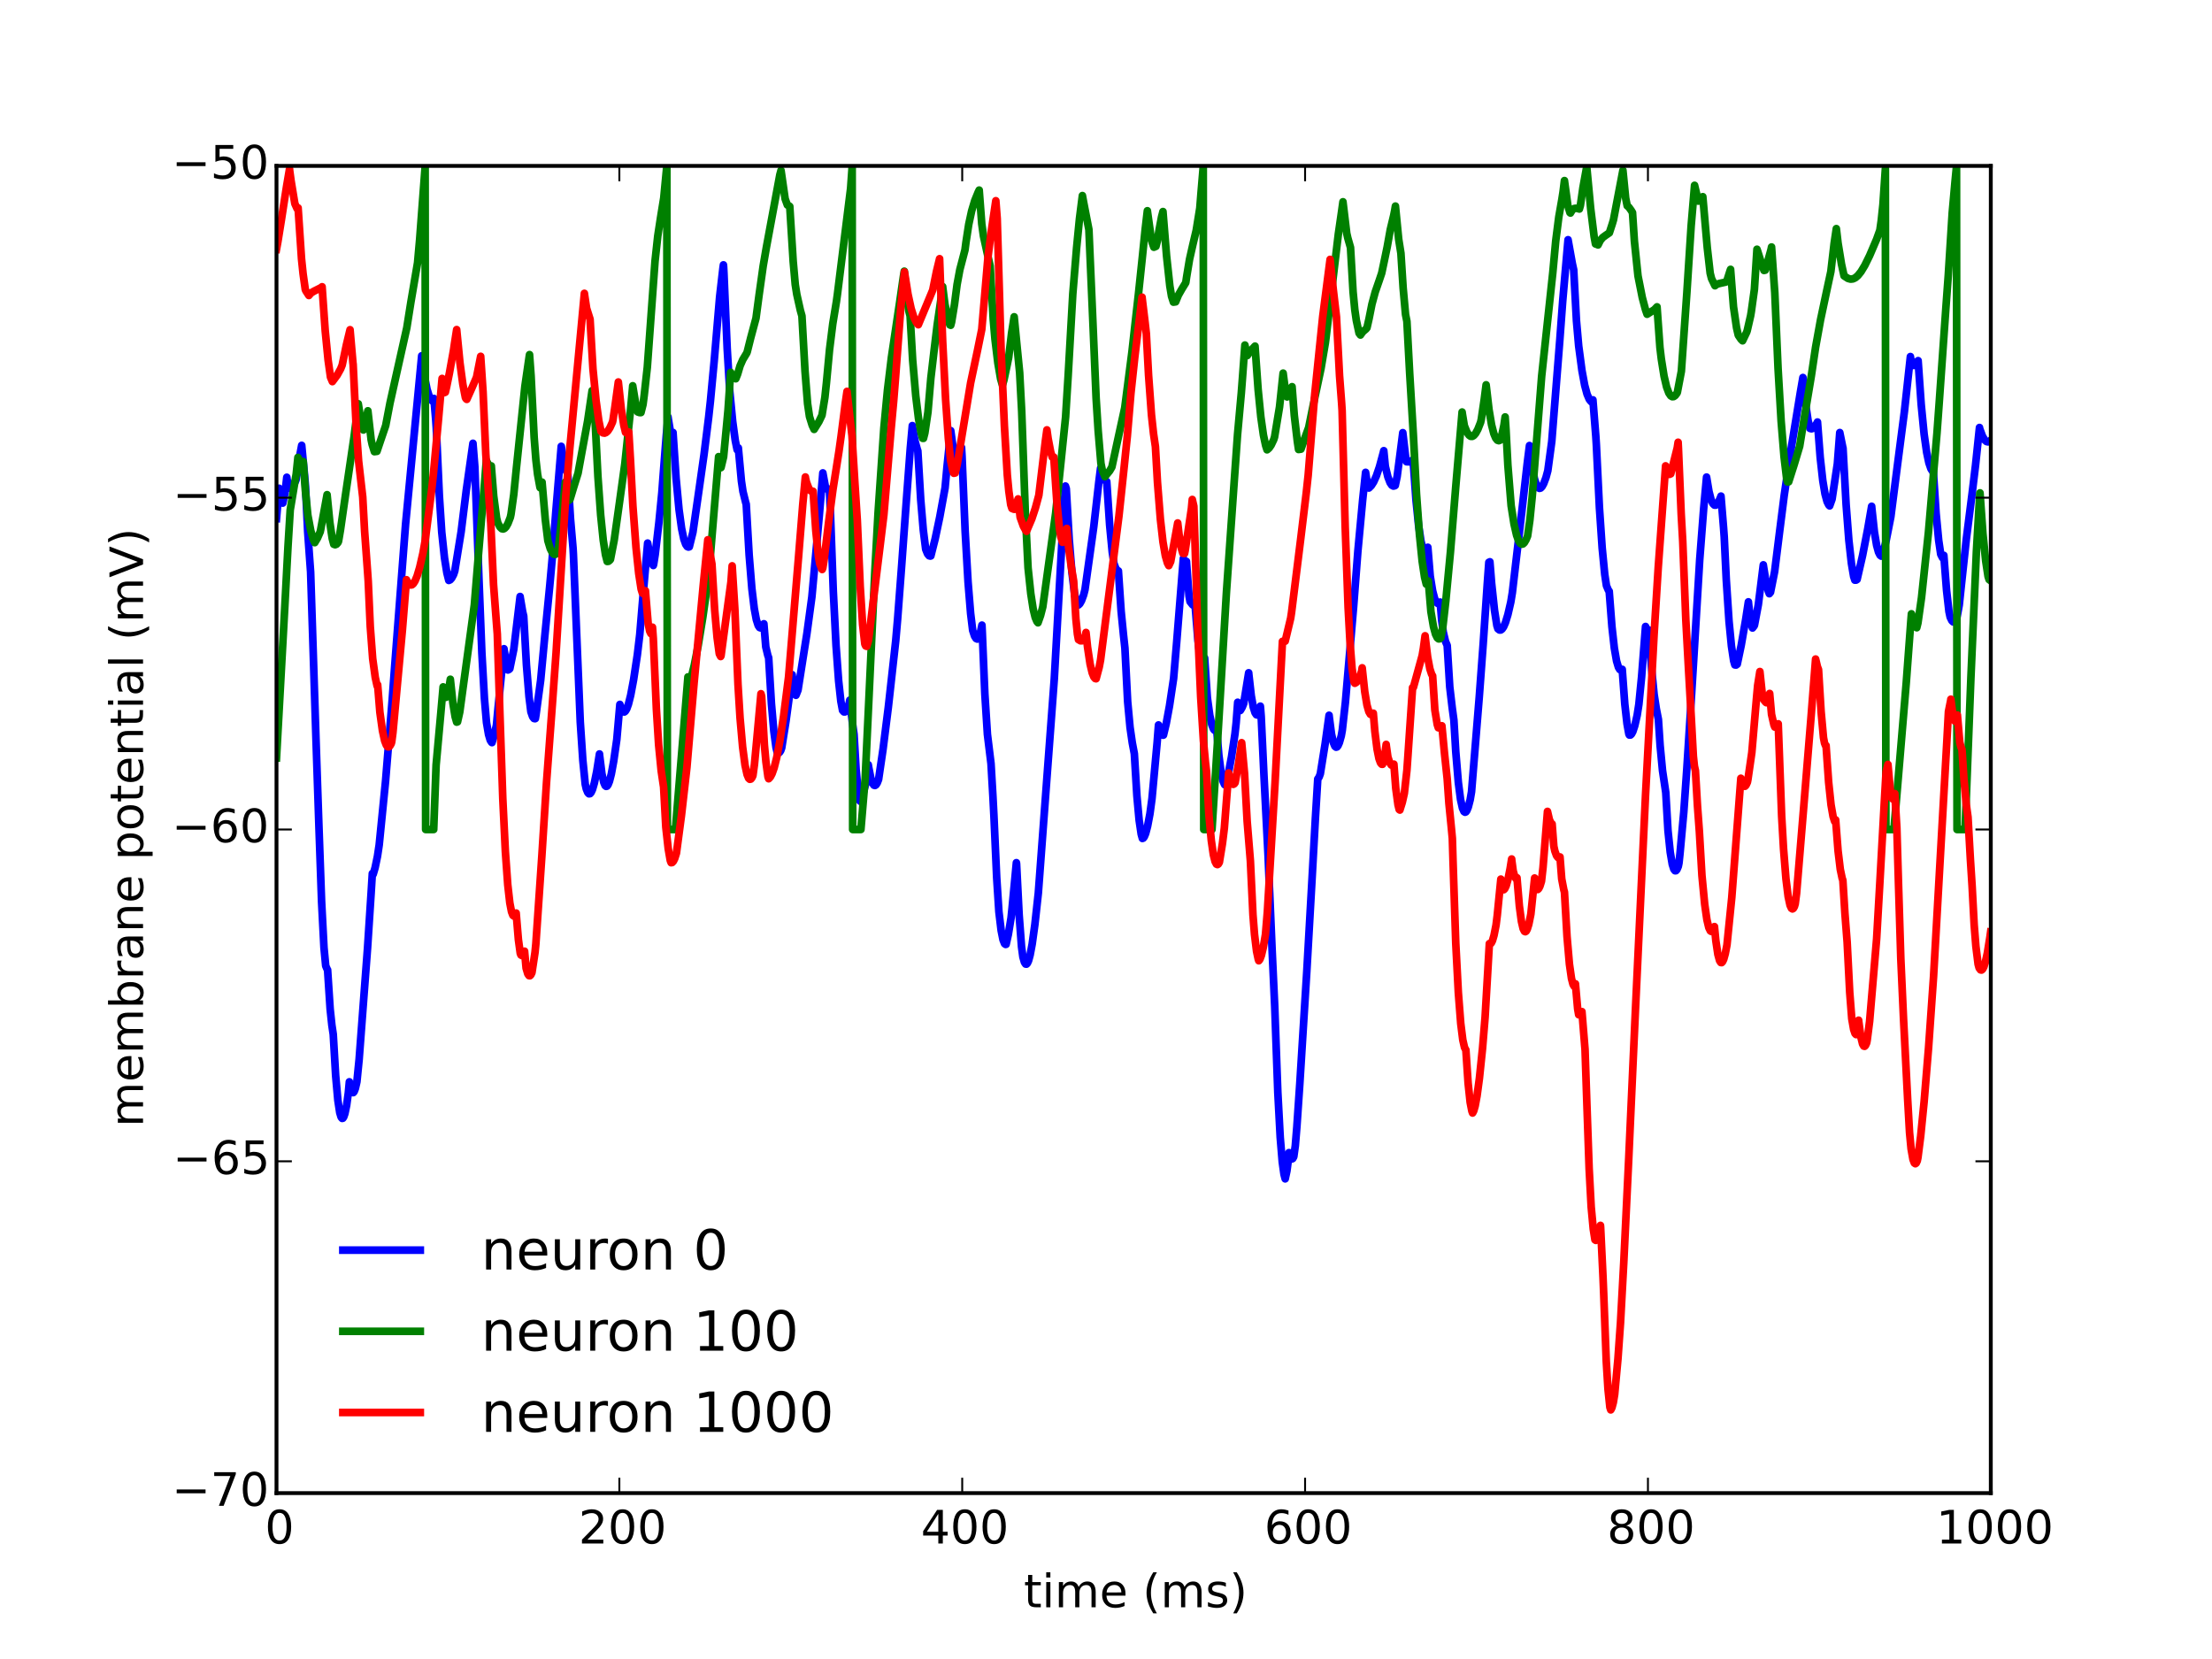 <?xml version="1.0" encoding="utf-8" standalone="no"?>
<!DOCTYPE svg PUBLIC "-//W3C//DTD SVG 1.1//EN"
  "http://www.w3.org/Graphics/SVG/1.1/DTD/svg11.dtd">
<!-- Created with matplotlib (http://matplotlib.org/) -->
<svg height="432pt" version="1.1" viewBox="0 0 576 432" width="576pt" xmlns="http://www.w3.org/2000/svg" xmlns:xlink="http://www.w3.org/1999/xlink">
 <defs>
  <style type="text/css">
*{stroke-linecap:butt;stroke-linejoin:round;}
  </style>
 </defs>
 <g id="figure_1">
  <g id="patch_1">
   <path d="
M0 432
L576 432
L576 0
L0 0
z
" style="fill:#ffffff;"/>
  </g>
  <g id="axes_1">
   <g id="patch_2">
    <path d="
M72 388.8
L518.4 388.8
L518.4 43.2
L72 43.2
z
" style="fill:#ffffff;"/>
   </g>
   <g id="line2d_1">
    <path clip-path="url(#p7ff5b81e1d)" d="
M72 135.029
L72.67 127.146
L72.714 127.413
L73.25 129.947
L73.607 131.012
L73.652 130.976
L74.232 128.252
L74.589 125.086
L74.678 124.28
L74.723 124.656
L74.946 125.767
L75.973 127.342
L77.089 124.97
L77.312 123.427
L78.16 118.089
L78.562 115.966
L79.321 123.994
L79.544 126.638
L80.124 138.46
L80.66 145.879
L80.883 148.94
L81.508 168.218
L82.267 191.995
L83.026 214.582
L83.74 234.75
L84.365 246.763
L84.812 251.498
L85.213 252.44
L85.303 252.552
L85.972 262.767
L86.419 266.958
L86.776 269.334
L87.401 280.057
L87.981 286.525
L88.472 289.728
L88.829 290.911
L89.097 291.227
L89.276 291.187
L89.499 290.873
L89.811 289.974
L90.258 287.853
L90.704 284.596
L90.972 281.703
L91.017 281.979
L91.463 283.933
L91.775 284.49
L91.999 284.514
L92.222 284.251
L92.534 283.433
L92.936 281.684
L93.516 275.871
L95.704 246.911
L96.641 232.515
L96.954 227.452
L97.043 227.558
L97.177 227.648
L97.668 225.972
L98.293 222.971
L98.739 220.016
L100.391 203.464
L102.132 182.212
L102.757 173.741
L105.614 136.45
L109.81 92.647
L110.524 97.967
L111.194 101.354
L111.774 103.22
L112.265 104.132
L112.667 104.48
L112.712 104.498
L112.98 103.751
L113.471 109.432
L113.604 111.384
L114.408 129.115
L115.033 138.607
L115.747 145.303
L116.372 149.203
L116.863 151.144
L117.22 150.989
L117.622 150.538
L118.113 149.609
L118.426 148.674
L120.077 138.479
L121.416 127.69
L123.157 115.434
L123.648 121.595
L124.72 150.82
L125.479 170.055
L126.148 181.913
L126.684 188.134
L127.22 191.274
L127.666 192.771
L128.023 193.317
L128.112 193.371
L128.648 191.61
L129.273 188.831
L129.63 185.017
L131.193 169.352
L131.237 168.929
L131.282 169.278
L131.862 172.893
L132.264 174.462
L132.576 174.311
L132.755 174.121
L133.782 169.112
L135.433 155.327
L135.478 155.651
L136.103 159.326
L136.371 160.433
L137.085 173.177
L137.755 181.405
L138.246 185.353
L138.692 186.625
L139.049 187.094
L139.317 187.151
L139.406 187.117
L139.585 186.034
L140.79 177.11
L141.862 165.653
L143.156 152.5
L143.781 145.59
L144.763 132.919
L146.147 116.225
L146.236 116.831
L146.906 120.523
L147.486 122.598
L147.843 123.407
L148.558 135.117
L149.227 142.839
L149.316 144.432
L151.102 188.013
L151.772 198.021
L152.397 204.232
L152.664 205.428
L153.066 206.41
L153.379 206.71
L153.647 206.668
L153.914 206.368
L154.272 205.596
L154.763 203.908
L155.388 200.849
L156.102 196.323
L156.146 196.781
L156.727 201.451
L157.218 203.734
L157.575 204.563
L157.843 204.775
L158.066 204.708
L158.334 204.357
L158.691 203.473
L159.182 201.57
L159.807 198.187
L160.61 192.595
L161.414 183.43
L161.503 183.762
L161.95 184.95
L162.307 185.369
L162.575 185.396
L162.842 185.193
L163.2 184.592
L163.646 183.355
L164.226 181.039
L164.985 177.006
L165.967 170.488
L166.592 165.25
L167.396 155.608
L168.646 141.421
L169.226 144.728
L169.717 146.464
L170.119 147.247
L170.208 146.939
L170.61 144.406
L171.592 135.954
L172.351 128.245
L172.663 124.068
L173.511 113.212
L173.958 108.599
L174.002 108.942
L174.538 112.191
L174.806 112.704
L175.252 112.614
L176.056 124.571
L176.815 132.68
L177.484 137.587
L178.065 140.354
L178.556 141.752
L178.957 142.327
L179.27 142.455
L179.493 142.39
L180.431 138.607
L181.948 128.071
L183.332 118.326
L184.537 108.611
L184.984 104.518
L185.966 94.099
L187.394 77.286
L188.243 69.953
L188.376 68.972
L188.421 69.426
L188.51 71.085
L189.359 90.793
L190.028 101.865
L190.787 109.767
L191.457 114.694
L191.948 117.105
L192.037 117.214
L192.082 117.126
L192.26 116.637
L193.064 125.284
L193.465 127.987
L194.18 130.867
L194.314 131.278
L195.072 144.492
L195.787 153.272
L196.412 158.474
L196.947 161.355
L197.438 162.888
L197.796 163.416
L198.108 163.516
L198.376 163.357
L198.733 162.824
L198.912 162.431
L199.403 168.431
L199.938 170.661
L200.161 171.287
L200.876 183.226
L201.501 190.382
L202.081 194.689
L202.393 195.921
L202.706 196.063
L202.974 195.927
L203.286 195.485
L203.554 194.741
L204.67 187.759
L205.965 178.187
L206.277 175.68
L206.322 176.089
L206.902 180.291
L207.081 180.795
L207.259 181.045
L207.304 180.953
L207.795 179.716
L210.116 164.978
L211.411 155.434
L213.33 134.376
L214.268 123.144
L214.937 126.793
L215.16 127.274
L215.607 127.446
L215.964 127.373
L216.232 133.19
L216.991 154.031
L217.705 168.126
L218.375 177.302
L218.955 182.609
L219.401 184.994
L219.758 185.378
L220.026 185.379
L220.294 185.151
L220.651 184.517
L221.098 183.24
L221.276 182.32
L221.321 182.787
L221.946 188.049
L222.392 191.242
L222.928 200.362
L223.464 206.096
L223.955 208.605
L223.999 208.652
L224.044 208.555
L224.669 206.901
L225.338 204.452
L225.785 202.137
L226.097 199.131
L226.187 199.709
L226.767 202.637
L227.213 203.955
L227.57 204.462
L227.838 204.54
L228.106 204.376
L228.419 203.893
L228.776 202.985
L229.936 195.133
L231.32 184.134
L233.24 166.883
L233.731 161.263
L234.757 147.688
L236.052 129.863
L237.034 116.775
L237.57 110.829
L237.614 111.136
L238.284 114.912
L238.864 117.034
L238.998 117.386
L239.757 130.161
L240.427 138.048
L241.052 143.033
L241.543 144.244
L241.944 144.721
L242.257 144.798
L242.391 144.758
L243.507 140.341
L244.712 134.623
L246.096 127.035
L246.587 121.682
L247.569 112.136
L248.239 117.017
L248.64 118.868
L249.132 119.458
L249.533 119.645
L249.801 119.627
L250.069 118.446
L250.381 116.538
L250.515 118.816
L251.319 138.286
L252.078 151.54
L252.747 159.736
L253.283 164.143
L253.774 165.642
L254.176 166.269
L254.488 166.412
L254.756 166.311
L255.024 166.019
L255.694 162.783
L255.783 164.628
L256.452 180.701
L257.122 191.226
L257.747 196.321
L258.06 198.863
L258.551 207.327
L258.818 212.493
L259.533 228.478
L260.113 237.435
L260.693 242.275
L261.184 244.725
L261.586 245.721
L261.854 245.926
L261.988 245.9
L262.568 243.324
L263.282 238.979
L263.55 236.393
L264.666 224.641
L264.711 224.929
L265.38 238.246
L266.005 246.529
L266.363 249.185
L266.764 250.58
L267.077 251.04
L267.3 251.06
L267.523 250.841
L267.836 250.158
L268.237 248.692
L268.773 245.831
L269.487 240.667
L270.38 232.528
L274.532 176.823
L276.63 139.112
L277.433 126.564
L277.656 127.255
L278.415 140.385
L279.13 149.078
L279.755 154.218
L280.29 157.061
L280.513 157.596
L280.826 157.538
L281.183 157.202
L281.629 156.406
L282.165 154.949
L282.522 153.565
L284.799 137.268
L286.138 125.48
L286.584 121.917
L286.629 122.202
L287.031 124.063
L287.611 125
L288.058 125.35
L288.192 125.392
L288.95 136.734
L289.62 143.717
L290.066 146.748
L290.557 148.017
L290.959 148.548
L291.227 148.665
L291.941 159.179
L292.566 165.449
L292.923 168.748
L293.638 182.704
L294.263 189.414
L294.843 193.426
L295.379 196.269
L296.048 207.253
L296.628 213.583
L297.164 217.208
L297.477 218.332
L297.7 218.247
L297.968 217.898
L298.325 217.041
L298.816 215.203
L299.441 211.906
L299.976 207.957
L301.316 193.351
L301.673 188.778
L301.717 188.988
L302.208 190.707
L302.566 191.314
L302.833 191.446
L302.967 191.414
L303.682 188.413
L304.53 183.821
L305.601 176.685
L306.405 167.22
L308.146 145.415
L308.235 145.928
L308.458 146.543
L308.592 146.776
L308.637 146.707
L308.949 146.197
L309.619 155.173
L309.887 156.657
L310.556 157.5
L311.003 157.764
L311.047 157.774
L311.181 157.384
L311.94 166.782
L312.342 169.851
L312.922 170.926
L313.368 171.316
L313.681 171.349
L314.395 181.713
L315.02 186.262
L315.556 188.724
L316.002 189.858
L316.225 190.136
L316.716 188.787
L317.386 196.675
L317.966 201.109
L318.457 203.351
L318.859 204.28
L318.904 204.337
L318.948 204.247
L319.395 203.064
L319.975 200.807
L320.689 197.046
L321.582 191.091
L321.895 188.205
L322.296 182.867
L322.341 183.065
L322.832 184.719
L322.966 185.012
L323.011 184.956
L323.457 184.198
L323.859 183.196
L325.153 175.191
L325.198 175.674
L325.823 181.165
L326.359 184.156
L326.805 185.591
L327.162 186.122
L327.43 186.195
L327.698 186.011
L327.966 185.591
L328.189 183.883
L328.234 184.287
L328.412 186.568
L329.126 201.841
L330.198 222.604
L331.269 247.692
L331.939 262.13
L332.073 265.911
L332.742 284.472
L333.367 296.183
L333.903 302.602
L334.349 305.775
L334.662 306.967
L335.108 304.899
L335.376 302.879
L335.644 300.142
L335.733 300.511
L336.135 301.588
L336.403 301.799
L336.626 301.683
L336.894 301.21
L337.296 298.332
L337.697 293.449
L338.456 282.374
L340.286 252.964
L341.626 229.378
L342.518 213.173
L343.143 202.853
L343.5 202.332
L343.813 201.476
L345.063 193.68
L346.09 186.253
L346.134 186.682
L346.715 191.116
L347.206 193.37
L347.607 194.322
L347.92 194.569
L348.143 194.505
L348.411 194.183
L348.768 193.374
L349.259 191.635
L349.527 190.143
L350.33 182.965
L352.473 158.018
L353.589 143.484
L354.839 130.114
L355.598 123.001
L356.044 125.897
L356.446 127.081
L356.491 127.048
L357.071 126.472
L357.696 125.496
L358.41 123.905
L359.214 121.534
L360.196 117.906
L360.33 117.357
L360.732 121.408
L361.401 124.182
L361.981 125.704
L362.428 126.351
L362.83 126.572
L363.187 126.5
L363.321 126.413
L363.812 124.077
L364.66 117.554
L365.285 112.664
L366.044 119.168
L366.267 120.24
L366.981 120.267
L367.517 120.061
L367.963 119.693
L368.722 130.259
L369.392 136.792
L370.017 140.884
L370.552 143.07
L370.999 144.086
L371.088 144.209
L371.133 144.123
L371.758 142.639
L371.802 142.513
L372.427 150.024
L373.052 153.855
L373.588 155.909
L374.034 156.846
L374.391 157.138
L374.659 157.114
L374.972 156.842
L375.016 156.783
L375.418 161.568
L375.82 164.591
L376.4 167.019
L376.847 168.076
L377.516 178.898
L378.141 184.22
L378.588 187.525
L379.079 195.746
L379.748 203.744
L380.328 208.208
L380.82 210.435
L381.221 211.327
L381.489 211.504
L381.712 211.417
L381.98 211.051
L382.337 210.157
L382.828 208.253
L383.185 206.161
L385.194 181.493
L386.221 167.662
L387.292 151.924
L387.694 146.419
L387.783 146.473
L387.962 146.288
L388.408 151.827
L389.167 158.927
L389.792 162.918
L390.06 163.746
L390.462 164.053
L390.774 164.056
L391.131 163.811
L391.533 163.229
L392.024 162.099
L392.649 160.052
L393.408 156.765
L393.81 154.316
L396.31 132.889
L397.693 120.633
L398.274 116.015
L398.318 116.442
L398.988 121.685
L399.568 124.664
L400.059 126.22
L400.506 126.97
L400.863 127.171
L401.175 127.088
L401.532 126.726
L401.979 125.921
L402.559 124.375
L403.05 122.56
L404.077 114.962
L406.175 88.501
L406.934 78.258
L408.318 62.426
L408.362 62.702
L409.434 68.655
L409.791 70.295
L410.505 83.51
L411.085 90.099
L411.934 96.475
L412.648 100.328
L413.273 102.647
L413.853 104.003
L414.344 104.611
L414.567 104.739
L414.791 104.122
L415.549 113.622
L415.683 115.754
L416.487 132.195
L417.201 142.699
L417.871 149.577
L418.317 152.516
L418.808 153.669
L419.031 153.96
L419.746 163.2
L420.371 168.776
L420.951 172.13
L421.442 173.771
L421.799 174.354
L422.112 174.483
L422.379 174.336
L422.424 174.29
L423.094 183.339
L423.674 188.482
L424.165 191.179
L424.299 191.408
L424.567 191.398
L424.835 191.153
L425.192 190.488
L425.683 189.001
L426.308 186.272
L426.754 183.431
L427.468 176.241
L428.406 164.251
L428.495 163.135
L428.54 163.355
L428.986 163.913
L429.343 164.059
L429.388 164.058
L430.102 174.531
L430.727 180.825
L431.307 184.605
L431.843 187.342
L432.289 194.099
L432.914 200.668
L433.45 204.27
L433.763 206.382
L434.343 216.322
L434.923 221.91
L435.459 225.07
L435.861 226.336
L436.173 226.736
L436.396 226.736
L436.664 226.445
L437.021 225.603
L437.2 224.73
L437.468 222.227
L438.45 211.522
L439.253 200.079
L440.369 182.667
L441.039 171.694
L442.601 145.745
L443.628 132.467
L444.387 124.231
L445.012 127.983
L445.548 130.057
L446.039 131.149
L446.44 131.534
L446.753 131.55
L447.065 131.342
L447.467 130.776
L448.003 129.562
L448.137 129.186
L448.806 137.355
L448.985 139.823
L449.52 151.009
L450.235 161.785
L450.86 168.213
L451.44 172.069
L451.752 173.142
L452.065 173.18
L452.377 172.944
L453.404 168.05
L454.565 161.367
L455.279 156.719
L455.324 157.189
L455.904 162.189
L456.35 163.528
L456.797 162.956
L456.886 162.664
L457.868 157.434
L459.163 147.085
L459.207 147.425
L459.877 151.607
L460.457 153.914
L460.725 154.6
L460.77 154.554
L461.038 154.219
L462.109 148.839
L463.404 138.45
L464.609 128.966
L466.305 117.497
L468.805 102.19
L469.475 98.307
L470.189 105.31
L470.814 109.484
L471.305 111.553
L471.707 111.659
L472.108 111.519
L472.555 111.096
L473.09 110.249
L473.269 109.891
L473.983 119.165
L474.653 125.18
L475.233 128.644
L475.769 130.627
L476.215 131.516
L476.438 131.731
L477.063 129.974
L478.447 120.764
L479.072 112.634
L479.831 116.368
L479.92 116.725
L480.724 131.388
L481.438 140.693
L482.108 146.71
L482.688 150.117
L483 151.071
L483.313 151.063
L483.581 150.891
L485.009 144.65
L486.348 137.757
L487.375 131.838
L487.42 132.343
L488.089 138.516
L488.67 141.993
L489.161 143.785
L489.563 144.575
L489.875 144.816
L490.143 144.789
L490.188 144.765
L491.17 140.656
L492.375 134.548
L492.598 132.779
L494.116 120.945
L495.901 107.178
L497.464 92.849
L497.553 93.472
L497.776 94.073
L498.357 95.161
L498.401 95.097
L499.16 94.22
L499.473 93.914
L500.276 105.318
L501.035 113.064
L501.705 117.802
L502.285 120.543
L502.821 122.098
L503.267 122.772
L503.446 122.898
L504.16 133.725
L504.829 140.72
L505.365 144.344
L505.812 145.215
L505.856 145.271
L505.901 145.183
L506.169 144.611
L506.883 153.752
L507.508 159.255
L507.82 160.707
L508.267 161.635
L508.624 161.96
L508.936 161.96
L509.249 161.711
L509.472 161.39
L510.186 157.525
L510.856 151.205
L512.016 140.45
L513.579 128.143
L514.427 121.105
L515.454 111.321
L515.498 111.608
L516.213 113.542
L516.793 114.545
L517.284 114.982
L517.686 115.064
L518.088 114.906
L518.355 114.675
L518.355 114.675" style="fill:none;stroke:#0000ff;stroke-linecap:square;stroke-width:2;"/>
   </g>
   <g id="line2d_2">
    <path clip-path="url(#p7ff5b81e1d)" d="
M72 197.36
L74.143 158.352
L74.991 142.338
L75.571 132.793
L77.134 123.435
L77.58 119.109
L77.625 119.236
L78.071 120.206
L78.651 120.167
L78.964 120.192
L79.499 127.592
L80.169 134.212
L80.928 138.211
L81.553 140.408
L81.955 141.305
L82.669 140.119
L83.383 138.476
L83.517 137.839
L85.169 128.814
L85.883 136.005
L86.508 140.199
L86.91 141.729
L87.267 141.849
L87.624 141.71
L88.026 141.262
L88.16 140.91
L88.651 138.024
L89.945 128.995
L92.177 113.849
L93.293 105.142
L94.007 109.664
L94.543 111.913
L94.632 111.967
L94.945 110.92
L95.793 106.971
L96.641 114.489
L96.909 115.737
L97.489 117.615
L98.159 117.529
L99.141 114.61
L100.436 110.81
L101.552 104.963
L103.337 96.944
L105.926 85.375
L106.998 78.636
L108.739 68.398
L109.274 62.4
L110.703 43.498
L110.837 216
L112.935 216
L113.56 199.236
L114.765 185.939
L115.39 178.868
L115.435 179.153
L115.881 181.355
L116.149 181.58
L116.863 179.447
L117.265 176.877
L117.935 183.089
L118.515 186.633
L118.917 188.044
L119.14 187.969
L119.72 185.396
L123.515 157.52
L124.586 144.429
L126.193 125.577
L126.639 119.923
L126.684 120.026
L127.354 121.271
L127.755 121.724
L127.934 121.318
L128.559 129.179
L129.318 134.922
L129.63 136.175
L130.211 137.255
L130.657 137.676
L131.014 137.756
L131.371 137.612
L131.773 137.191
L132.264 136.326
L132.889 134.715
L133.068 133.887
L133.782 128.767
L134.451 122.066
L136.683 100.599
L137.799 92.895
L137.889 92.34
L138.29 97.867
L139.094 113.928
L139.54 119.684
L139.987 123.53
L140.612 126.939
L140.656 127.013
L140.701 126.947
L140.924 126.491
L141.147 125.543
L141.996 135.336
L142.665 140.808
L143.29 142.866
L143.826 143.933
L144.228 144.318
L144.585 144.371
L144.942 144.166
L145.254 143.785
L145.433 142.551
L145.968 137.676
L147.218 125.524
L147.263 125.879
L147.933 130.383
L148.424 130.063
L149.361 126.947
L150.522 123.217
L151.682 116.879
L153.022 109.604
L154.182 101.713
L154.896 108.351
L155.7 124.115
L156.414 134.138
L157.084 140.677
L157.664 144.455
L158.111 146.198
L158.423 146.171
L158.78 145.894
L158.959 145.661
L159.941 140.62
L161.325 130.728
L162.708 120.749
L164.226 106.375
L164.762 100.458
L164.807 100.777
L165.565 105.316
L166.056 107.27
L166.592 107.45
L166.905 107.431
L167.44 105.319
L167.753 102.887
L168.556 95.646
L170.565 68.026
L171.279 61.468
L171.994 56.79
L172.842 51.562
L173.556 44.117
L173.645 43.369
L173.779 216
L175.877 216
L179.136 176.264
L179.225 176.67
L179.448 177.254
L179.761 177.246
L179.806 177.225
L180.788 173.214
L181.814 168.026
L183.02 160.682
L184.582 149.642
L185.207 141.924
L187.127 118.907
L187.171 119.223
L187.618 121.574
L187.707 121.787
L187.752 121.749
L188.421 118.963
L189.18 111.026
L189.582 106.7
L190.251 96.954
L190.787 98.091
L191.144 98.238
L191.591 98.623
L191.635 98.531
L192.082 97.403
L192.707 95.275
L193.421 93.651
L194.448 91.945
L194.581 91.599
L195.474 88.022
L196.858 82.866
L197.662 76.822
L198.733 69.232
L199.581 64.305
L200.831 57.564
L203.063 45.537
L203.376 44.383
L204.447 51.776
L205.027 53.388
L205.474 53.611
L205.652 53.754
L206.545 68.08
L207.081 74.099
L207.482 76.651
L208.42 80.848
L208.822 82.273
L209.625 96.641
L210.295 105.128
L210.786 108.467
L211.5 110.767
L211.991 111.813
L213.241 109.811
L214.044 108.128
L214.803 103.466
L215.205 99.671
L216.009 91.051
L216.857 84.278
L217.794 78.574
L218.062 76.651
L221.499 49.086
L221.901 43.429
L222.035 216
L224.178 216
L225.294 202.682
L226.142 184.51
L227.794 149.039
L228.642 133.642
L230.16 111.437
L231.097 101.585
L232.124 93.073
L233.284 85.304
L234.266 78.738
L235.248 71.946
L235.472 70.619
L236.231 78.206
L236.677 81.086
L236.989 82.255
L237.659 93.832
L238.463 103.098
L239.177 108.968
L239.846 112.727
L240.248 114.135
L240.471 114.147
L240.828 112.752
L241.632 107.348
L242.391 98.475
L243.194 91.6
L244.043 84.592
L244.891 78.798
L245.382 75.315
L245.471 74.629
L245.516 75.066
L246.051 79.186
L246.944 83.393
L247.346 84.609
L247.569 84.699
L247.792 83.853
L248.551 79.242
L249.221 74.088
L249.935 70.233
L250.694 67.329
L251.274 65.099
L251.542 63.057
L252.256 58.433
L253.015 54.925
L253.819 52.246
L254.712 50.053
L254.979 49.503
L255.649 58.298
L256.095 61.469
L257.033 65.764
L257.836 69.266
L258.64 83.167
L259.086 88.286
L259.845 94.535
L260.559 98.655
L261.006 100.194
L261.05 100.215
L261.408 99.021
L262.256 95.041
L262.657 93.071
L263.416 86.736
L264.086 82.493
L264.889 90.716
L265.514 97.025
L266.05 107.144
L266.184 110.837
L266.988 133.394
L267.702 147.868
L268.416 154.594
L269.041 158.617
L269.577 160.818
L270.023 161.859
L270.291 162.168
L270.96 160.267
L271.541 158.012
L274.889 133.634
L277.478 108.608
L278.148 97.813
L279.353 76.532
L280.335 64.649
L281.094 56.934
L281.853 50.93
L282.165 52.64
L283.549 59.787
L284.576 83.622
L285.424 103.672
L285.96 112.151
L286.674 120.657
L287.031 122.421
L287.7 124.136
L288.95 122.61
L289.531 121.619
L290.87 115.419
L292.879 106.196
L294.754 91.66
L295.646 83.665
L296.45 76.581
L297.432 67.253
L298.191 59.843
L298.771 54.88
L298.816 55.238
L299.798 62.209
L300.066 63.266
L300.468 64.38
L300.557 64.344
L301.003 64.148
L301.36 62.806
L301.851 59.739
L302.476 56.457
L302.833 55.091
L303.771 66.633
L304.619 74.466
L305.065 77.149
L305.556 78.681
L306.137 78.596
L306.851 76.851
L307.744 75.281
L308.771 73.608
L308.994 72.1
L309.753 67.522
L310.601 63.764
L311.494 59.991
L312.431 54.195
L312.744 50.255
L313.324 43.361
L313.458 216
L315.6 216
L317.118 191.908
L319.35 154.418
L320.422 139.072
L321.314 126.385
L322.252 113.16
L323.234 102.328
L323.502 98.842
L324.171 89.85
L324.752 92.532
L324.796 92.587
L324.841 92.502
L325.511 91.506
L326.716 90.228
L326.805 90.132
L327.609 101.397
L328.323 108.593
L328.992 113.296
L329.573 116.008
L329.93 117.129
L329.975 117.104
L330.466 116.677
L331.001 115.898
L331.671 114.493
L331.894 113.787
L333.189 105.952
L334.081 97.527
L334.126 97.161
L334.126 97.161
L334.126 97.161
L334.751 101.983
L335.153 103.354
L335.867 101.716
L336.447 100.692
L337.028 108.14
L337.831 114.987
L338.144 117.053
L338.233 117.039
L338.769 116.956
L339.661 114.385
L340.777 111.318
L341.849 106.027
L343.992 95.926
L345.108 89.344
L345.331 87.638
L347.161 72.201
L348.5 60.964
L349.304 55.406
L349.705 52.545
L349.75 52.969
L350.688 60.766
L350.955 61.95
L351.67 64.457
L352.339 76.008
L352.786 80.645
L353.187 83.444
L353.902 86.767
L354.259 87.238
L354.303 87.159
L354.884 86.367
L355.687 85.684
L355.955 85.353
L356.491 83.007
L357.25 79.203
L358.098 76.059
L359.169 72.968
L359.794 71.112
L360.687 66.885
L361.223 64.287
L362.026 59.812
L362.919 56.086
L363.187 54.746
L363.365 53.667
L364.213 62.282
L364.794 65.953
L365.374 75.001
L365.999 81.9
L366.356 83.68
L367.07 97.088
L368.008 112.746
L368.856 128.623
L369.615 139.121
L370.329 146.147
L370.954 150.298
L371.4 152.118
L371.668 152.17
L371.936 151.299
L372.606 159.268
L373.275 163.188
L373.811 165.162
L374.257 166.077
L374.615 166.368
L374.882 166.346
L375.195 166.078
L375.686 163.423
L376.489 156.44
L377.695 143.681
L379.079 126.679
L380.73 107.293
L380.775 107.64
L381.311 110.867
L381.98 112.518
L382.516 113.314
L382.962 113.623
L383.364 113.637
L383.766 113.413
L384.257 112.839
L384.837 111.773
L385.551 109.96
L385.73 109.158
L386.489 104.013
L386.98 100.208
L387.739 106.703
L388.408 110.659
L388.989 112.919
L389.48 114.09
L389.926 114.636
L390.283 114.754
L390.64 114.619
L390.819 114.465
L391.622 110.717
L391.935 108.57
L392.158 111.859
L392.649 121.163
L393.497 131.692
L394.256 136.497
L394.926 139.411
L395.461 140.87
L395.908 141.528
L396.265 141.713
L396.577 141.64
L396.935 141.308
L397.381 140.549
L397.783 139.569
L398.363 135.509
L398.988 129.28
L401.443 97.971
L404.345 70.982
L405.104 62.789
L405.907 56.502
L406.711 51.915
L407.023 49.937
L407.38 47.021
L407.425 47.395
L408.273 53.593
L408.809 55.369
L408.943 55.477
L408.987 55.379
L409.478 54.612
L409.925 54.296
L410.416 54.219
L411.085 54.365
L411.264 54.428
L411.532 53.477
L412.201 48.829
L413.184 43.441
L414.21 54.326
L415.103 61.577
L415.46 63.521
L415.996 63.707
L416.13 63.781
L416.71 62.612
L417.335 61.852
L418.094 61.296
L419.076 60.627
L419.835 58.294
L420.147 57.245
L422.603 44.36
L423.317 51.581
L423.719 53.589
L424.12 53.916
L424.745 54.779
L425.102 55.37
L425.593 62.8
L426.531 71.85
L427.647 77.489
L428.495 80.684
L428.897 81.829
L428.941 81.804
L430.772 80.653
L431.486 79.901
L432.245 90.48
L432.602 93.475
L433.316 97.951
L433.986 100.801
L434.566 102.347
L435.057 103.068
L435.459 103.303
L435.816 103.272
L436.218 102.994
L436.709 102.344
L436.798 102.055
L437.825 96.654
L439.253 76.267
L440.369 58.84
L441.262 48.257
L441.307 48.454
L442.244 52.372
L442.289 52.312
L442.646 52.024
L443.003 52.019
L443.092 52.053
L443.405 51.216
L444.565 64.459
L445.324 71.14
L445.681 72.544
L446.574 74.402
L446.664 74.311
L447.199 73.958
L447.913 73.778
L449.342 73.46
L449.61 73.335
L450.503 70.504
L450.636 70.138
L451.395 79.878
L452.199 85.367
L452.645 87.295
L453.36 88.352
L453.761 88.741
L454.833 86.495
L454.967 86.097
L455.859 82.213
L456.038 81.14
L456.841 75.361
L457.511 64.907
L457.645 65.269
L458.582 68.243
L459.341 70.424
L459.654 70.355
L460.145 68.744
L460.77 66.426
L461.172 64.981
L461.305 64.317
L462.154 76.248
L463.002 95.947
L463.805 109.684
L464.564 118.952
L465.234 124.617
L465.457 125.516
L465.769 125.466
L467.243 120.829
L468.626 116.208
L469.832 108.813
L471.662 97.892
L472.778 90.412
L474.072 83.252
L475.59 76.103
L476.751 70.711
L477.599 63.423
L478.179 59.534
L478.626 63.32
L479.519 68.786
L480.188 71.838
L481.215 72.505
L481.884 72.687
L482.509 72.623
L483.134 72.322
L483.804 71.746
L484.608 70.74
L485.59 69.116
L486.84 66.577
L488.67 62.293
L489.518 59.934
L489.875 57.43
L490.321 53.234
L490.946 43.971
L491.08 216
L493.178 216
L496.392 177.674
L497.598 161.471
L497.732 159.836
L497.776 160.07
L498.312 162.224
L498.758 163.183
L499.071 163.446
L499.116 163.459
L499.428 162.205
L500.365 155.576
L502.151 138.721
L504.383 112.81
L504.963 104.882
L506.704 80.189
L507.329 71.68
L508.356 55.419
L509.07 47.476
L509.472 43.307
L509.606 216
L511.704 216
L513.222 176.399
L514.65 143.68
L515.543 128.393
L515.588 128.345
L516.347 138.962
L517.061 145.988
L517.686 150.089
L517.954 150.924
L518.355 151.213
L518.355 151.213" style="fill:none;stroke:#008000;stroke-linecap:square;stroke-width:2;"/>
   </g>
   <g id="line2d_3">
    <path clip-path="url(#p7ff5b81e1d)" d="
M72 64.888
L72.357 62.955
L73.295 57.126
L73.83 53.633
L74.634 48.476
L75.393 44.01
L75.437 44.475
L75.794 47.09
L76.776 53.026
L77.357 54.323
L77.446 54.248
L77.625 54.132
L78.517 67.423
L78.919 71.277
L79.499 75.399
L79.678 75.778
L80.437 76.944
L80.526 76.811
L81.062 76.235
L81.776 75.817
L83.562 74.921
L83.874 74.671
L84.678 86.073
L85.437 93.757
L86.062 98.215
L86.553 99.37
L87.803 97.678
L88.695 96.074
L89.097 95.078
L90.213 89.749
L91.151 85.856
L91.909 94.545
L91.954 94.83
L92.758 111.255
L93.383 120.08
L94.097 126.33
L94.454 129.424
L94.945 138.354
L95.659 148.135
L95.882 151.305
L96.418 163.166
L97.043 171.497
L97.713 176.386
L98.204 178.631
L98.338 178.316
L98.918 185.457
L99.588 190.263
L100.168 192.92
L100.614 194.071
L100.971 194.472
L101.239 194.488
L101.507 194.275
L101.864 193.657
L101.998 193.194
L102.311 190.831
L103.516 177.781
L104.766 164.234
L105.837 150.962
L106.016 151.347
L106.507 152.086
L106.908 152.335
L107.266 152.288
L107.623 151.996
L108.069 151.299
L108.605 150.009
L109.274 147.772
L110.123 144.091
L110.703 140.854
L112.444 127.249
L112.846 123.522
L114.185 109.152
L115.078 98.996
L115.122 98.552
L115.167 98.884
L115.703 102.246
L115.97 102.131
L116.328 100.58
L117.042 97.068
L117.354 95.317
L118.113 91.104
L118.336 89.552
L118.917 85.825
L119.765 94.453
L120.524 100.075
L121.193 103.553
L121.372 103.862
L121.55 103.998
L122.845 101.112
L124.095 98.215
L125.166 92.791
L125.791 102.115
L126.505 118.269
L127.264 129.134
L127.8 136.282
L128.514 152.203
L129.228 161.659
L129.496 165.129
L130.166 185.529
L130.925 207.944
L131.594 221.727
L132.219 230.395
L132.755 235.12
L133.201 237.431
L133.559 238.352
L133.826 238.559
L134.05 238.443
L134.317 237.984
L134.407 237.759
L134.987 244.671
L135.478 248.249
L135.657 248.691
L135.924 248.829
L136.148 248.674
L136.416 248.186
L136.594 247.689
L136.996 252.109
L137.442 253.608
L137.755 254.056
L137.978 254.092
L138.201 253.904
L138.514 253.287
L139.317 247.985
L139.54 245.737
L141.103 222.795
L142.308 203.793
L143.826 183.451
L144.808 169.906
L147.308 129.334
L148.379 116.711
L152.173 76.385
L152.218 76.751
L152.754 80.285
L153.602 82.978
L153.647 83.095
L154.405 96.043
L155.209 104.31
L155.923 109.532
L156.504 112.339
L156.995 112.719
L157.441 112.785
L157.843 112.619
L158.289 112.195
L158.825 111.371
L159.494 109.905
L159.628 109.287
L160.119 105.95
L161.012 99.471
L161.771 106.462
L162.441 110.746
L162.887 112.608
L163.333 112.797
L163.646 112.773
L163.735 112.47
L164.182 119.926
L164.807 131.777
L165.61 142.522
L166.324 149.336
L166.949 153.397
L167.262 154.421
L167.664 154.678
L167.797 154.689
L168.065 153.819
L168.78 162.358
L169.181 164.36
L169.494 164.991
L169.538 164.926
L169.672 164.588
L169.896 163.32
L169.94 163.766
L170.119 166.258
L170.922 184.653
L171.503 193.916
L172.172 200.709
L172.752 204.621
L172.797 204.852
L173.377 215.382
L174.002 220.992
L174.538 224.071
L174.761 224.645
L175.029 224.604
L175.342 224.278
L175.699 223.551
L176.145 222.136
L177.44 212.408
L178.868 199.858
L180.743 177.806
L183.154 152.064
L184.314 140.558
L184.359 140.899
L184.939 144.425
L185.386 146.868
L186.1 158.835
L186.725 165.962
L187.305 170.265
L187.662 170.954
L187.752 170.782
L188.957 161.755
L190.341 151.56
L190.653 147.346
L191.367 158.819
L192.171 178.212
L192.707 186.931
L193.376 194.516
L194.001 199.245
L194.537 201.689
L194.939 202.65
L195.251 202.928
L195.519 202.866
L195.787 202.545
L196.055 201.984
L196.456 199.072
L197.037 192.859
L198.153 180.648
L198.197 180.826
L198.331 181.319
L199.045 193.979
L199.447 198.377
L199.983 202.29
L200.161 202.781
L200.206 202.749
L200.608 202.297
L201.054 201.444
L201.59 199.913
L202.26 197.238
L203.063 192.992
L204.045 186.497
L205.34 176.29
L207.929 145.136
L209.045 131.292
L209.714 124.202
L209.759 124.527
L210.027 125.641
L210.607 127.148
L211.054 127.777
L211.411 127.971
L211.723 127.931
L212.437 138.207
L213.107 144.839
L213.464 146.828
L213.955 148.08
L214.089 148.294
L214.134 148.216
L214.268 147.83
L214.625 145.547
L215.785 135.853
L216.901 127.453
L218.464 117.525
L219 113.686
L220.116 104.981
L220.562 101.913
L221.276 108.393
L221.856 113.457
L222.615 125.85
L223.24 135.528
L223.999 152.746
L224.624 162.629
L225.204 167.723
L225.428 168.201
L225.696 168.308
L226.142 166.811
L227.079 159.109
L228.061 151.125
L229.267 141.376
L230.16 134.048
L232.034 111.794
L232.704 104.496
L233.195 98.337
L234.579 79.885
L235.516 70.827
L236.454 76.669
L237.257 80.36
L237.972 82.645
L238.596 83.933
L239.132 84.558
L242.882 75.533
L243.864 70.66
L244.668 67.368
L245.471 88.956
L246.23 103.956
L246.944 114.157
L247.524 119.851
L248.149 122.767
L248.373 123.236
L248.73 123.161
L249.265 120.895
L252.747 99.705
L254.578 91.052
L255.649 85.773
L255.828 83.707
L257.256 67.044
L258.06 60.689
L259.309 52.271
L259.667 56.91
L259.89 64.309
L260.693 91.389
L261.541 110.887
L262.3 123.696
L262.702 127.923
L263.193 131.428
L263.506 132.4
L264.041 132.612
L264.22 132.62
L265.113 129.916
L265.648 134.697
L266.496 137.047
L267.077 138.091
L267.3 138.349
L268.684 135.106
L269.621 132.27
L270.514 128.954
L271.139 123.746
L272.21 114.855
L272.612 111.938
L272.925 114.169
L273.594 117.673
L273.996 119.035
L274.398 119.017
L275.157 130.176
L275.871 137.575
L276.228 139.757
L276.674 141.219
L276.808 141.142
L277.79 137.6
L278.237 142.425
L278.951 147.568
L279.576 151.293
L280.156 161.116
L280.558 165.117
L280.826 166.553
L281.362 166.864
L281.763 166.857
L282.165 166.609
L282.433 166.301
L282.79 164.694
L283.192 168.508
L283.861 172.919
L284.397 175.192
L284.844 176.295
L285.201 176.696
L285.424 176.744
L286.227 173.73
L286.584 171.859
L291.361 134.436
L292.7 121.868
L293.548 113.592
L294.486 102.422
L295.512 92.856
L297.387 77.379
L297.432 77.814
L298.191 84.08
L298.503 86.864
L299.084 97.726
L299.843 108.049
L300.378 112.945
L300.869 116.306
L301.405 125.623
L302.164 135.212
L302.833 141.107
L303.458 144.738
L303.994 146.607
L304.351 147.292
L304.842 146.245
L306.672 136.178
L307.03 139.251
L307.655 142.912
L308.012 144.089
L308.413 144.141
L308.458 144.13
L308.637 143.246
L310.244 132.442
L310.467 130.063
L310.512 130.27
L310.869 131.816
L311.092 138.705
L311.895 164.05
L312.654 181.445
L313.368 192.912
L313.904 198.581
L314.172 200.833
L314.797 212.211
L315.422 218.893
L315.958 222.566
L316.404 224.349
L316.761 225.026
L317.029 225.136
L317.252 224.988
L317.52 224.54
L318.324 219.629
L318.815 215.648
L319.931 201.275
L320.422 203.252
L320.823 204.067
L321.136 204.246
L321.404 204.106
L321.627 203.797
L322.475 199.1
L323.323 193.397
L323.368 193.844
L324.082 201.499
L324.752 213.823
L325.377 221.477
L325.6 224.204
L326.269 238.216
L326.671 243.315
L327.207 247.704
L327.653 249.798
L327.787 250.177
L327.832 250.141
L328.1 249.752
L328.457 248.797
L328.948 246.739
L329.528 243.327
L330.019 237.469
L332.028 203.708
L333.948 167.007
L333.992 167.032
L334.349 167.099
L334.662 166.959
L336.09 160.97
L336.313 159.513
L338.679 140.489
L340.152 128.305
L340.644 123.766
L342.34 102.787
L344.438 82.385
L346.357 67.546
L346.402 68.04
L347.206 75.61
L348.009 82.49
L348.813 97.843
L349.348 104.852
L349.482 106.903
L350.286 137.291
L351.045 158.191
L351.536 167.212
L352.071 174.027
L352.562 177.511
L352.786 177.925
L353.187 177.698
L353.634 177.141
L354.125 176.138
L354.571 174.734
L354.705 173.895
L355.375 180.104
L355.955 183.594
L356.446 185.331
L356.848 186.012
L357.116 186.128
L357.384 185.997
L357.607 185.711
L358.008 190.465
L358.589 195.108
L359.08 197.549
L359.482 198.652
L359.794 199.01
L360.017 199.02
L360.598 196.638
L360.955 193.841
L360.999 194.261
L361.401 197.11
L361.892 198.633
L362.294 199.218
L362.562 199.298
L362.83 199.144
L362.964 198.983
L363.455 205.289
L364.035 209.557
L364.347 210.802
L364.526 210.936
L365.151 208.939
L365.687 206.562
L366.356 200.604
L366.624 196.767
L367.829 179.031
L368.052 178.978
L370.329 170.708
L370.642 168.888
L371.088 165.558
L371.133 166.002
L371.758 171.119
L372.338 174.18
L372.784 175.55
L373.052 176
L373.632 184.884
L374.257 188.674
L374.525 189.503
L374.838 189.565
L375.15 189.394
L375.463 188.991
L376.132 196.068
L376.847 202.812
L377.293 209.167
L377.918 215.46
L378.186 218.302
L378.364 224.127
L379.079 245.653
L379.748 258.465
L380.373 266.507
L380.909 270.793
L381.355 272.759
L381.668 273.36
L381.712 273.398
L382.293 282.053
L382.828 287.054
L383.275 289.338
L383.453 289.824
L383.498 289.772
L383.766 289.245
L384.123 288.004
L384.614 285.39
L385.239 280.753
L386.042 273.039
L386.712 264.896
L387.828 245.709
L387.873 245.744
L388.096 245.774
L388.319 245.578
L388.632 244.948
L389.033 243.578
L389.569 240.88
L389.881 238.369
L390.819 228.921
L390.908 229.509
L391.355 231.692
L391.578 231.682
L391.846 231.415
L392.203 230.653
L392.649 229.101
L393.229 226.199
L393.631 223.677
L393.676 224.146
L394.033 226.802
L394.479 228.386
L394.836 228.924
L394.881 228.948
L395.015 228.564
L395.64 235.942
L396.176 239.941
L396.622 241.84
L396.979 242.526
L397.202 242.613
L397.426 242.456
L397.693 241.969
L398.095 240.678
L398.631 238.036
L399.613 228.637
L399.702 229.259
L400.149 231.59
L400.416 231.629
L400.684 231.383
L400.997 230.758
L401.399 229.461
L401.8 225.876
L402.961 211.286
L403.452 213.406
L403.854 214.315
L404.166 214.549
L404.613 220.382
L404.88 221.607
L405.327 222.826
L405.684 223.282
L405.952 223.332
L406.22 223.141
L406.666 228.855
L407.202 231.659
L407.38 232.297
L408.05 243.872
L408.675 251.052
L409.211 254.8
L409.612 256.336
L409.925 256.855
L410.014 256.903
L410.237 256.18
L410.818 262.692
L411.085 264.229
L411.353 264.278
L411.621 264.042
L411.934 263.42
L412.514 270.507
L412.737 273.24
L413.228 287.715
L413.808 304.288
L414.344 314.309
L414.88 320.031
L415.326 322.843
L415.549 322.99
L415.728 322.896
L415.996 322.421
L416.353 321.2
L416.755 319.089
L416.799 319.582
L417.424 332.626
L417.603 336.979
L418.272 354.509
L418.719 361.731
L419.21 366.449
L419.433 367.129
L419.478 367.08
L419.746 366.543
L420.103 365.202
L420.46 363.054
L421.308 353.859
L421.978 344.426
L422.826 328.759
L424.12 301.694
L425.861 263.044
L428.495 206.949
L430.727 165.134
L431.798 147.797
L433.718 121.309
L434.254 123.477
L434.7 123.532
L435.057 123.386
L436.753 116.607
L436.977 115.163
L437.066 116.905
L437.78 133.848
L438.182 140.934
L438.985 161.401
L439.7 174.507
L440.414 187.032
L440.95 196.945
L441.217 199.489
L441.485 200.687
L442.021 209.868
L442.512 216.529
L443.182 228.005
L443.896 235.459
L444.476 239.49
L444.967 241.557
L445.369 242.394
L445.637 242.552
L445.86 242.453
L446.128 242.072
L446.44 241.286
L446.797 244.931
L447.333 248.531
L447.78 250.162
L448.092 250.637
L448.315 250.668
L448.538 250.46
L448.851 249.791
L449.253 248.343
L449.699 246.044
L450.949 233.735
L451.395 227.896
L453.315 202.661
L453.761 204.197
L454.118 204.72
L454.386 204.743
L454.654 204.475
L455.011 203.707
L455.145 203.035
L456.172 195.956
L457.377 181.936
L457.69 178.493
L458.27 174.864
L458.895 180.755
L459.252 182.189
L459.788 182.868
L459.966 182.983
L460.814 180.577
L461.305 186.02
L461.93 188.768
L462.154 189.325
L462.198 189.312
L462.6 189.059
L463.046 188.481
L463.18 192.054
L463.939 212.501
L464.43 221.033
L465.055 228.817
L465.636 233.48
L466.127 235.739
L466.484 236.523
L466.752 236.681
L466.975 236.553
L467.243 236.109
L467.466 235.375
L467.823 232.633
L469.608 211.019
L471.617 186.405
L472.778 171.616
L473.269 173.663
L473.537 174.336
L474.206 185.237
L474.831 192.077
L475.099 193.502
L475.367 194.17
L475.501 194.135
L476.171 203.665
L476.796 209.561
L477.331 212.63
L477.733 213.882
L478.001 213.49
L478.626 221.555
L479.206 226.372
L479.697 228.715
L479.876 229.215
L480.411 237.839
L480.992 245.33
L481.661 258.399
L482.197 265.263
L482.688 268.071
L483.045 269.114
L483.313 269.395
L483.358 269.403
L483.625 268.309
L483.983 265.658
L484.027 266.082
L484.563 270.04
L485.009 271.854
L485.322 272.401
L485.545 272.455
L485.768 272.247
L486.081 271.546
L486.215 270.835
L486.84 265.969
L488.67 244.476
L489.518 229.667
L490.768 207.16
L491.125 201.003
L491.616 199.058
L492.286 206.393
L492.643 207.867
L492.911 208.082
L493.402 206.651
L493.937 215.576
L494.339 229.324
L494.964 249.553
L495.678 265.379
L496.75 286.262
L497.241 294.924
L497.642 299.14
L498.133 301.898
L498.491 302.849
L498.758 303.029
L498.982 302.855
L499.249 302.282
L499.428 301.419
L500.142 295.825
L501.035 286.886
L502.196 272.782
L503.49 254.348
L506.972 192.726
L507.374 185.304
L507.954 182.416
L507.999 182.072
L507.999 182.072
L507.999 182.072
L508.445 185.519
L509.026 187.672
L509.07 187.794
L509.16 187.745
L509.338 187.613
L509.695 186.186
L510.32 193.281
L510.588 194.409
L510.9 195.186
L511.392 202.68
L512.016 209.562
L512.463 212.753
L513.088 223.808
L513.534 230.737
L514.07 240.827
L514.516 246.409
L515.097 251.092
L515.364 252.066
L515.722 252.552
L515.989 252.599
L516.257 252.383
L516.57 251.808
L516.972 250.583
L517.507 248.161
L518.177 244.003
L518.355 242.705
L518.355 242.705" style="fill:none;stroke:#ff0000;stroke-linecap:square;stroke-width:2;"/>
   </g>
   <g id="patch_3">
    <path d="
M72 43.2
L518.4 43.2" style="fill:none;stroke:#000000;stroke-linecap:square;stroke-linejoin:miter;"/>
   </g>
   <g id="patch_4">
    <path d="
M518.4 388.8
L518.4 43.2" style="fill:none;stroke:#000000;stroke-linecap:square;stroke-linejoin:miter;"/>
   </g>
   <g id="patch_5">
    <path d="
M72 388.8
L518.4 388.8" style="fill:none;stroke:#000000;stroke-linecap:square;stroke-linejoin:miter;"/>
   </g>
   <g id="patch_6">
    <path d="
M72 388.8
L72 43.2" style="fill:none;stroke:#000000;stroke-linecap:square;stroke-linejoin:miter;"/>
   </g>
   <g id="matplotlib.axis_1">
    <g id="xtick_1">
     <g id="line2d_4">
      <defs>
       <path d="
M0 0
L0 -4" id="m93b0483c22" style="stroke:#000000;stroke-width:0.5;"/>
      </defs>
      <g>
       <use style="stroke:#000000;stroke-width:0.5;" x="72.0" xlink:href="#m93b0483c22" y="388.8"/>
      </g>
     </g>
     <g id="line2d_5">
      <defs>
       <path d="
M0 0
L0 4" id="m741efc42ff" style="stroke:#000000;stroke-width:0.5;"/>
      </defs>
      <g>
       <use style="stroke:#000000;stroke-width:0.5;" x="72.0" xlink:href="#m741efc42ff" y="43.2"/>
      </g>
     </g>
     <g id="text_1">
      <!-- 0 -->
      <defs>
       <path d="
M31.781 66.406
Q24.172 66.406 20.328 58.906
Q16.5 51.422 16.5 36.375
Q16.5 21.391 20.328 13.891
Q24.172 6.391 31.781 6.391
Q39.453 6.391 43.281 13.891
Q47.125 21.391 47.125 36.375
Q47.125 51.422 43.281 58.906
Q39.453 66.406 31.781 66.406
M31.781 74.219
Q44.047 74.219 50.516 64.516
Q56.984 54.828 56.984 36.375
Q56.984 17.969 50.516 8.266
Q44.047 -1.422 31.781 -1.422
Q19.531 -1.422 13.062 8.266
Q6.594 17.969 6.594 36.375
Q6.594 54.828 13.062 64.516
Q19.531 74.219 31.781 74.219" id="BitstreamVeraSans-Roman-30"/>
      </defs>
      <g transform="translate(68.977 401.918)scale(0.12 -0.12)">
       <use xlink:href="#BitstreamVeraSans-Roman-30"/>
      </g>
     </g>
    </g>
    <g id="xtick_2">
     <g id="line2d_6">
      <g>
       <use style="stroke:#000000;stroke-width:0.5;" x="161.28" xlink:href="#m93b0483c22" y="388.8"/>
      </g>
     </g>
     <g id="line2d_7">
      <g>
       <use style="stroke:#000000;stroke-width:0.5;" x="161.28" xlink:href="#m741efc42ff" y="43.2"/>
      </g>
     </g>
     <g id="text_2">
      <!-- 200 -->
      <defs>
       <path d="
M19.188 8.297
L53.609 8.297
L53.609 0
L7.328 0
L7.328 8.297
Q12.938 14.109 22.625 23.891
Q32.328 33.688 34.812 36.531
Q39.547 41.844 41.422 45.531
Q43.312 49.219 43.312 52.781
Q43.312 58.594 39.234 62.25
Q35.156 65.922 28.609 65.922
Q23.969 65.922 18.812 64.312
Q13.672 62.703 7.812 59.422
L7.812 69.391
Q13.766 71.781 18.938 73
Q24.125 74.219 28.422 74.219
Q39.75 74.219 46.484 68.547
Q53.219 62.891 53.219 53.422
Q53.219 48.922 51.531 44.891
Q49.859 40.875 45.406 35.406
Q44.188 33.984 37.641 27.219
Q31.109 20.453 19.188 8.297" id="BitstreamVeraSans-Roman-32"/>
      </defs>
      <g transform="translate(150.666 401.918)scale(0.12 -0.12)">
       <use xlink:href="#BitstreamVeraSans-Roman-32"/>
       <use x="63.623" xlink:href="#BitstreamVeraSans-Roman-30"/>
       <use x="127.246" xlink:href="#BitstreamVeraSans-Roman-30"/>
      </g>
     </g>
    </g>
    <g id="xtick_3">
     <g id="line2d_8">
      <g>
       <use style="stroke:#000000;stroke-width:0.5;" x="250.56" xlink:href="#m93b0483c22" y="388.8"/>
      </g>
     </g>
     <g id="line2d_9">
      <g>
       <use style="stroke:#000000;stroke-width:0.5;" x="250.56" xlink:href="#m741efc42ff" y="43.2"/>
      </g>
     </g>
     <g id="text_3">
      <!-- 400 -->
      <defs>
       <path d="
M37.797 64.312
L12.891 25.391
L37.797 25.391
z

M35.203 72.906
L47.609 72.906
L47.609 25.391
L58.016 25.391
L58.016 17.188
L47.609 17.188
L47.609 0
L37.797 0
L37.797 17.188
L4.891 17.188
L4.891 26.703
z
" id="BitstreamVeraSans-Roman-34"/>
      </defs>
      <g transform="translate(239.799 401.918)scale(0.12 -0.12)">
       <use xlink:href="#BitstreamVeraSans-Roman-34"/>
       <use x="63.623" xlink:href="#BitstreamVeraSans-Roman-30"/>
       <use x="127.246" xlink:href="#BitstreamVeraSans-Roman-30"/>
      </g>
     </g>
    </g>
    <g id="xtick_4">
     <g id="line2d_10">
      <g>
       <use style="stroke:#000000;stroke-width:0.5;" x="339.84" xlink:href="#m93b0483c22" y="388.8"/>
      </g>
     </g>
     <g id="line2d_11">
      <g>
       <use style="stroke:#000000;stroke-width:0.5;" x="339.84" xlink:href="#m741efc42ff" y="43.2"/>
      </g>
     </g>
     <g id="text_4">
      <!-- 600 -->
      <defs>
       <path d="
M33.016 40.375
Q26.375 40.375 22.484 35.828
Q18.609 31.297 18.609 23.391
Q18.609 15.531 22.484 10.953
Q26.375 6.391 33.016 6.391
Q39.656 6.391 43.531 10.953
Q47.406 15.531 47.406 23.391
Q47.406 31.297 43.531 35.828
Q39.656 40.375 33.016 40.375
M52.594 71.297
L52.594 62.312
Q48.875 64.062 45.094 64.984
Q41.312 65.922 37.594 65.922
Q27.828 65.922 22.672 59.328
Q17.531 52.734 16.797 39.406
Q19.672 43.656 24.016 45.922
Q28.375 48.188 33.594 48.188
Q44.578 48.188 50.953 41.516
Q57.328 34.859 57.328 23.391
Q57.328 12.156 50.688 5.359
Q44.047 -1.422 33.016 -1.422
Q20.359 -1.422 13.672 8.266
Q6.984 17.969 6.984 36.375
Q6.984 53.656 15.188 63.938
Q23.391 74.219 37.203 74.219
Q40.922 74.219 44.703 73.484
Q48.484 72.75 52.594 71.297" id="BitstreamVeraSans-Roman-36"/>
      </defs>
      <g transform="translate(329.205 401.918)scale(0.12 -0.12)">
       <use xlink:href="#BitstreamVeraSans-Roman-36"/>
       <use x="63.623" xlink:href="#BitstreamVeraSans-Roman-30"/>
       <use x="127.246" xlink:href="#BitstreamVeraSans-Roman-30"/>
      </g>
     </g>
    </g>
    <g id="xtick_5">
     <g id="line2d_12">
      <g>
       <use style="stroke:#000000;stroke-width:0.5;" x="429.12" xlink:href="#m93b0483c22" y="388.8"/>
      </g>
     </g>
     <g id="line2d_13">
      <g>
       <use style="stroke:#000000;stroke-width:0.5;" x="429.12" xlink:href="#m741efc42ff" y="43.2"/>
      </g>
     </g>
     <g id="text_5">
      <!-- 800 -->
      <defs>
       <path d="
M31.781 34.625
Q24.75 34.625 20.719 30.859
Q16.703 27.094 16.703 20.516
Q16.703 13.922 20.719 10.156
Q24.75 6.391 31.781 6.391
Q38.812 6.391 42.859 10.172
Q46.922 13.969 46.922 20.516
Q46.922 27.094 42.891 30.859
Q38.875 34.625 31.781 34.625
M21.922 38.812
Q15.578 40.375 12.031 44.719
Q8.5 49.078 8.5 55.328
Q8.5 64.062 14.719 69.141
Q20.953 74.219 31.781 74.219
Q42.672 74.219 48.875 69.141
Q55.078 64.062 55.078 55.328
Q55.078 49.078 51.531 44.719
Q48 40.375 41.703 38.812
Q48.828 37.156 52.797 32.312
Q56.781 27.484 56.781 20.516
Q56.781 9.906 50.312 4.234
Q43.844 -1.422 31.781 -1.422
Q19.734 -1.422 13.25 4.234
Q6.781 9.906 6.781 20.516
Q6.781 27.484 10.781 32.312
Q14.797 37.156 21.922 38.812
M18.312 54.391
Q18.312 48.734 21.844 45.562
Q25.391 42.391 31.781 42.391
Q38.141 42.391 41.719 45.562
Q45.312 48.734 45.312 54.391
Q45.312 60.062 41.719 63.234
Q38.141 66.406 31.781 66.406
Q25.391 66.406 21.844 63.234
Q18.312 60.062 18.312 54.391" id="BitstreamVeraSans-Roman-38"/>
      </defs>
      <g transform="translate(418.473 401.918)scale(0.12 -0.12)">
       <use xlink:href="#BitstreamVeraSans-Roman-38"/>
       <use x="63.623" xlink:href="#BitstreamVeraSans-Roman-30"/>
       <use x="127.246" xlink:href="#BitstreamVeraSans-Roman-30"/>
      </g>
     </g>
    </g>
    <g id="xtick_6">
     <g id="line2d_14">
      <g>
       <use style="stroke:#000000;stroke-width:0.5;" x="518.4" xlink:href="#m93b0483c22" y="388.8"/>
      </g>
     </g>
     <g id="line2d_15">
      <g>
       <use style="stroke:#000000;stroke-width:0.5;" x="518.4" xlink:href="#m741efc42ff" y="43.2"/>
      </g>
     </g>
     <g id="text_6">
      <!-- 1000 -->
      <defs>
       <path d="
M12.406 8.297
L28.516 8.297
L28.516 63.922
L10.984 60.406
L10.984 69.391
L28.422 72.906
L38.281 72.906
L38.281 8.297
L54.391 8.297
L54.391 0
L12.406 0
z
" id="BitstreamVeraSans-Roman-31"/>
      </defs>
      <g transform="translate(504.188 401.918)scale(0.12 -0.12)">
       <use xlink:href="#BitstreamVeraSans-Roman-31"/>
       <use x="63.623" xlink:href="#BitstreamVeraSans-Roman-30"/>
       <use x="127.246" xlink:href="#BitstreamVeraSans-Roman-30"/>
       <use x="190.869" xlink:href="#BitstreamVeraSans-Roman-30"/>
      </g>
     </g>
    </g>
    <g id="text_7">
     <!-- time (ms) -->
     <defs>
      <path id="BitstreamVeraSans-Roman-20"/>
      <path d="
M8.016 75.875
L15.828 75.875
Q23.141 64.359 26.781 53.312
Q30.422 42.281 30.422 31.391
Q30.422 20.453 26.781 9.375
Q23.141 -1.703 15.828 -13.188
L8.016 -13.188
Q14.5 -2 17.703 9.062
Q20.906 20.125 20.906 31.391
Q20.906 42.672 17.703 53.656
Q14.5 64.656 8.016 75.875" id="BitstreamVeraSans-Roman-29"/>
      <path d="
M52 44.188
Q55.375 50.25 60.062 53.125
Q64.75 56 71.094 56
Q79.641 56 84.281 50.016
Q88.922 44.047 88.922 33.016
L88.922 0
L79.891 0
L79.891 32.719
Q79.891 40.578 77.094 44.375
Q74.312 48.188 68.609 48.188
Q61.625 48.188 57.562 43.547
Q53.516 38.922 53.516 30.906
L53.516 0
L44.484 0
L44.484 32.719
Q44.484 40.625 41.703 44.406
Q38.922 48.188 33.109 48.188
Q26.219 48.188 22.156 43.531
Q18.109 38.875 18.109 30.906
L18.109 0
L9.078 0
L9.078 54.688
L18.109 54.688
L18.109 46.188
Q21.188 51.219 25.484 53.609
Q29.781 56 35.688 56
Q41.656 56 45.828 52.969
Q50 49.953 52 44.188" id="BitstreamVeraSans-Roman-6d"/>
      <path d="
M9.422 54.688
L18.406 54.688
L18.406 0
L9.422 0
z

M9.422 75.984
L18.406 75.984
L18.406 64.594
L9.422 64.594
z
" id="BitstreamVeraSans-Roman-69"/>
      <path d="
M31 75.875
Q24.469 64.656 21.281 53.656
Q18.109 42.672 18.109 31.391
Q18.109 20.125 21.312 9.062
Q24.516 -2 31 -13.188
L23.188 -13.188
Q15.875 -1.703 12.234 9.375
Q8.594 20.453 8.594 31.391
Q8.594 42.281 12.203 53.312
Q15.828 64.359 23.188 75.875
z
" id="BitstreamVeraSans-Roman-28"/>
      <path d="
M56.203 29.594
L56.203 25.203
L14.891 25.203
Q15.484 15.922 20.484 11.062
Q25.484 6.203 34.422 6.203
Q39.594 6.203 44.453 7.469
Q49.312 8.734 54.109 11.281
L54.109 2.781
Q49.266 0.734 44.188 -0.344
Q39.109 -1.422 33.891 -1.422
Q20.797 -1.422 13.156 6.188
Q5.516 13.812 5.516 26.812
Q5.516 40.234 12.766 48.109
Q20.016 56 32.328 56
Q43.359 56 49.781 48.891
Q56.203 41.797 56.203 29.594
M47.219 32.234
Q47.125 39.594 43.094 43.984
Q39.062 48.391 32.422 48.391
Q24.906 48.391 20.391 44.141
Q15.875 39.891 15.188 32.172
z
" id="BitstreamVeraSans-Roman-65"/>
      <path d="
M18.312 70.219
L18.312 54.688
L36.812 54.688
L36.812 47.703
L18.312 47.703
L18.312 18.016
Q18.312 11.328 20.141 9.422
Q21.969 7.516 27.594 7.516
L36.812 7.516
L36.812 0
L27.594 0
Q17.188 0 13.234 3.875
Q9.281 7.766 9.281 18.016
L9.281 47.703
L2.688 47.703
L2.688 54.688
L9.281 54.688
L9.281 70.219
z
" id="BitstreamVeraSans-Roman-74"/>
      <path d="
M44.281 53.078
L44.281 44.578
Q40.484 46.531 36.375 47.5
Q32.281 48.484 27.875 48.484
Q21.188 48.484 17.844 46.438
Q14.5 44.391 14.5 40.281
Q14.5 37.156 16.891 35.375
Q19.281 33.594 26.516 31.984
L29.594 31.297
Q39.156 29.25 43.188 25.516
Q47.219 21.781 47.219 15.094
Q47.219 7.469 41.188 3.016
Q35.156 -1.422 24.609 -1.422
Q20.219 -1.422 15.453 -0.562
Q10.688 0.297 5.422 2
L5.422 11.281
Q10.406 8.688 15.234 7.391
Q20.062 6.109 24.812 6.109
Q31.156 6.109 34.562 8.281
Q37.984 10.453 37.984 14.406
Q37.984 18.062 35.516 20.016
Q33.062 21.969 24.703 23.781
L21.578 24.516
Q13.234 26.266 9.516 29.906
Q5.812 33.547 5.812 39.891
Q5.812 47.609 11.281 51.797
Q16.75 56 26.812 56
Q31.781 56 36.172 55.266
Q40.578 54.547 44.281 53.078" id="BitstreamVeraSans-Roman-73"/>
     </defs>
     <g transform="translate(266.602 418.532)scale(0.12 -0.12)">
      <use xlink:href="#BitstreamVeraSans-Roman-74"/>
      <use x="39.209" xlink:href="#BitstreamVeraSans-Roman-69"/>
      <use x="66.992" xlink:href="#BitstreamVeraSans-Roman-6d"/>
      <use x="164.404" xlink:href="#BitstreamVeraSans-Roman-65"/>
      <use x="225.928" xlink:href="#BitstreamVeraSans-Roman-20"/>
      <use x="257.715" xlink:href="#BitstreamVeraSans-Roman-28"/>
      <use x="296.729" xlink:href="#BitstreamVeraSans-Roman-6d"/>
      <use x="394.141" xlink:href="#BitstreamVeraSans-Roman-73"/>
      <use x="446.24" xlink:href="#BitstreamVeraSans-Roman-29"/>
     </g>
    </g>
   </g>
   <g id="matplotlib.axis_2">
    <g id="ytick_1">
     <g id="line2d_16">
      <defs>
       <path d="
M0 0
L4 0" id="m728421d6d4" style="stroke:#000000;stroke-width:0.5;"/>
      </defs>
      <g>
       <use style="stroke:#000000;stroke-width:0.5;" x="72.0" xlink:href="#m728421d6d4" y="388.8"/>
      </g>
     </g>
     <g id="line2d_17">
      <defs>
       <path d="
M0 0
L-4 0" id="mcb0005524f" style="stroke:#000000;stroke-width:0.5;"/>
      </defs>
      <g>
       <use style="stroke:#000000;stroke-width:0.5;" x="518.4" xlink:href="#mcb0005524f" y="388.8"/>
      </g>
     </g>
     <g id="text_8">
      <!-- −70 -->
      <defs>
       <path d="
M10.594 35.5
L73.188 35.5
L73.188 27.203
L10.594 27.203
z
" id="BitstreamVeraSans-Roman-2212"/>
       <path d="
M8.203 72.906
L55.078 72.906
L55.078 68.703
L28.609 0
L18.312 0
L43.219 64.594
L8.203 64.594
z
" id="BitstreamVeraSans-Roman-37"/>
      </defs>
      <g transform="translate(44.742 392.111)scale(0.12 -0.12)">
       <use xlink:href="#BitstreamVeraSans-Roman-2212"/>
       <use x="83.789" xlink:href="#BitstreamVeraSans-Roman-37"/>
       <use x="147.412" xlink:href="#BitstreamVeraSans-Roman-30"/>
      </g>
     </g>
    </g>
    <g id="ytick_2">
     <g id="line2d_18">
      <g>
       <use style="stroke:#000000;stroke-width:0.5;" x="72.0" xlink:href="#m728421d6d4" y="302.4"/>
      </g>
     </g>
     <g id="line2d_19">
      <g>
       <use style="stroke:#000000;stroke-width:0.5;" x="518.4" xlink:href="#mcb0005524f" y="302.4"/>
      </g>
     </g>
     <g id="text_9">
      <!-- −65 -->
      <defs>
       <path d="
M10.797 72.906
L49.516 72.906
L49.516 64.594
L19.828 64.594
L19.828 46.734
Q21.969 47.469 24.109 47.828
Q26.266 48.188 28.422 48.188
Q40.625 48.188 47.75 41.5
Q54.891 34.812 54.891 23.391
Q54.891 11.625 47.562 5.094
Q40.234 -1.422 26.906 -1.422
Q22.312 -1.422 17.547 -0.641
Q12.797 0.141 7.719 1.703
L7.719 11.625
Q12.109 9.234 16.797 8.062
Q21.484 6.891 26.703 6.891
Q35.156 6.891 40.078 11.328
Q45.016 15.766 45.016 23.391
Q45.016 31 40.078 35.438
Q35.156 39.891 26.703 39.891
Q22.75 39.891 18.812 39.016
Q14.891 38.141 10.797 36.281
z
" id="BitstreamVeraSans-Roman-35"/>
      </defs>
      <g transform="translate(44.994 305.711)scale(0.12 -0.12)">
       <use xlink:href="#BitstreamVeraSans-Roman-2212"/>
       <use x="83.789" xlink:href="#BitstreamVeraSans-Roman-36"/>
       <use x="147.412" xlink:href="#BitstreamVeraSans-Roman-35"/>
      </g>
     </g>
    </g>
    <g id="ytick_3">
     <g id="line2d_20">
      <g>
       <use style="stroke:#000000;stroke-width:0.5;" x="72.0" xlink:href="#m728421d6d4" y="216.0"/>
      </g>
     </g>
     <g id="line2d_21">
      <g>
       <use style="stroke:#000000;stroke-width:0.5;" x="518.4" xlink:href="#mcb0005524f" y="216.0"/>
      </g>
     </g>
     <g id="text_10">
      <!-- −60 -->
      <g transform="translate(44.742 219.311)scale(0.12 -0.12)">
       <use xlink:href="#BitstreamVeraSans-Roman-2212"/>
       <use x="83.789" xlink:href="#BitstreamVeraSans-Roman-36"/>
       <use x="147.412" xlink:href="#BitstreamVeraSans-Roman-30"/>
      </g>
     </g>
    </g>
    <g id="ytick_4">
     <g id="line2d_22">
      <g>
       <use style="stroke:#000000;stroke-width:0.5;" x="72.0" xlink:href="#m728421d6d4" y="129.6"/>
      </g>
     </g>
     <g id="line2d_23">
      <g>
       <use style="stroke:#000000;stroke-width:0.5;" x="518.4" xlink:href="#mcb0005524f" y="129.6"/>
      </g>
     </g>
     <g id="text_11">
      <!-- −55 -->
      <g transform="translate(44.994 132.911)scale(0.12 -0.12)">
       <use xlink:href="#BitstreamVeraSans-Roman-2212"/>
       <use x="83.789" xlink:href="#BitstreamVeraSans-Roman-35"/>
       <use x="147.412" xlink:href="#BitstreamVeraSans-Roman-35"/>
      </g>
     </g>
    </g>
    <g id="ytick_5">
     <g id="line2d_24">
      <g>
       <use style="stroke:#000000;stroke-width:0.5;" x="72.0" xlink:href="#m728421d6d4" y="43.2"/>
      </g>
     </g>
     <g id="line2d_25">
      <g>
       <use style="stroke:#000000;stroke-width:0.5;" x="518.4" xlink:href="#mcb0005524f" y="43.2"/>
      </g>
     </g>
     <g id="text_12">
      <!-- −50 -->
      <g transform="translate(44.742 46.511)scale(0.12 -0.12)">
       <use xlink:href="#BitstreamVeraSans-Roman-2212"/>
       <use x="83.789" xlink:href="#BitstreamVeraSans-Roman-35"/>
       <use x="147.412" xlink:href="#BitstreamVeraSans-Roman-30"/>
      </g>
     </g>
    </g>
    <g id="text_13">
     <!-- membrane potential (mV) -->
     <defs>
      <path d="
M54.891 33.016
L54.891 0
L45.906 0
L45.906 32.719
Q45.906 40.484 42.875 44.328
Q39.844 48.188 33.797 48.188
Q26.516 48.188 22.312 43.547
Q18.109 38.922 18.109 30.906
L18.109 0
L9.078 0
L9.078 54.688
L18.109 54.688
L18.109 46.188
Q21.344 51.125 25.703 53.562
Q30.078 56 35.797 56
Q45.219 56 50.047 50.172
Q54.891 44.344 54.891 33.016" id="BitstreamVeraSans-Roman-6e"/>
      <path d="
M41.109 46.297
Q39.594 47.172 37.812 47.578
Q36.031 48 33.891 48
Q26.266 48 22.188 43.047
Q18.109 38.094 18.109 28.812
L18.109 0
L9.078 0
L9.078 54.688
L18.109 54.688
L18.109 46.188
Q20.953 51.172 25.484 53.578
Q30.031 56 36.531 56
Q37.453 56 38.578 55.875
Q39.703 55.766 41.062 55.516
z
" id="BitstreamVeraSans-Roman-72"/>
      <path d="
M30.609 48.391
Q23.391 48.391 19.188 42.75
Q14.984 37.109 14.984 27.297
Q14.984 17.484 19.156 11.844
Q23.344 6.203 30.609 6.203
Q37.797 6.203 41.984 11.859
Q46.188 17.531 46.188 27.297
Q46.188 37.016 41.984 42.703
Q37.797 48.391 30.609 48.391
M30.609 56
Q42.328 56 49.016 48.375
Q55.719 40.766 55.719 27.297
Q55.719 13.875 49.016 6.219
Q42.328 -1.422 30.609 -1.422
Q18.844 -1.422 12.172 6.219
Q5.516 13.875 5.516 27.297
Q5.516 40.766 12.172 48.375
Q18.844 56 30.609 56" id="BitstreamVeraSans-Roman-6f"/>
      <path d="
M9.422 75.984
L18.406 75.984
L18.406 0
L9.422 0
z
" id="BitstreamVeraSans-Roman-6c"/>
      <path d="
M28.609 0
L0.781 72.906
L11.078 72.906
L34.188 11.531
L57.328 72.906
L67.578 72.906
L39.797 0
z
" id="BitstreamVeraSans-Roman-56"/>
      <path d="
M34.281 27.484
Q23.391 27.484 19.188 25
Q14.984 22.516 14.984 16.5
Q14.984 11.719 18.141 8.906
Q21.297 6.109 26.703 6.109
Q34.188 6.109 38.703 11.406
Q43.219 16.703 43.219 25.484
L43.219 27.484
z

M52.203 31.203
L52.203 0
L43.219 0
L43.219 8.297
Q40.141 3.328 35.547 0.953
Q30.953 -1.422 24.312 -1.422
Q15.922 -1.422 10.953 3.297
Q6 8.016 6 15.922
Q6 25.141 12.172 29.828
Q18.359 34.516 30.609 34.516
L43.219 34.516
L43.219 35.406
Q43.219 41.609 39.141 45
Q35.062 48.391 27.688 48.391
Q23 48.391 18.547 47.266
Q14.109 46.141 10.016 43.891
L10.016 52.203
Q14.938 54.109 19.578 55.047
Q24.219 56 28.609 56
Q40.484 56 46.344 49.844
Q52.203 43.703 52.203 31.203" id="BitstreamVeraSans-Roman-61"/>
      <path d="
M18.109 8.203
L18.109 -20.797
L9.078 -20.797
L9.078 54.688
L18.109 54.688
L18.109 46.391
Q20.953 51.266 25.266 53.625
Q29.594 56 35.594 56
Q45.562 56 51.781 48.094
Q58.016 40.188 58.016 27.297
Q58.016 14.406 51.781 6.484
Q45.562 -1.422 35.594 -1.422
Q29.594 -1.422 25.266 0.953
Q20.953 3.328 18.109 8.203
M48.688 27.297
Q48.688 37.203 44.609 42.844
Q40.531 48.484 33.406 48.484
Q26.266 48.484 22.188 42.844
Q18.109 37.203 18.109 27.297
Q18.109 17.391 22.188 11.75
Q26.266 6.109 33.406 6.109
Q40.531 6.109 44.609 11.75
Q48.688 17.391 48.688 27.297" id="BitstreamVeraSans-Roman-70"/>
      <path d="
M48.688 27.297
Q48.688 37.203 44.609 42.844
Q40.531 48.484 33.406 48.484
Q26.266 48.484 22.188 42.844
Q18.109 37.203 18.109 27.297
Q18.109 17.391 22.188 11.75
Q26.266 6.109 33.406 6.109
Q40.531 6.109 44.609 11.75
Q48.688 17.391 48.688 27.297
M18.109 46.391
Q20.953 51.266 25.266 53.625
Q29.594 56 35.594 56
Q45.562 56 51.781 48.094
Q58.016 40.188 58.016 27.297
Q58.016 14.406 51.781 6.484
Q45.562 -1.422 35.594 -1.422
Q29.594 -1.422 25.266 0.953
Q20.953 3.328 18.109 8.203
L18.109 0
L9.078 0
L9.078 75.984
L18.109 75.984
z
" id="BitstreamVeraSans-Roman-62"/>
     </defs>
     <g transform="translate(37.247 293.446)rotate(-90.0)scale(0.12 -0.12)">
      <use xlink:href="#BitstreamVeraSans-Roman-6d"/>
      <use x="97.412" xlink:href="#BitstreamVeraSans-Roman-65"/>
      <use x="158.936" xlink:href="#BitstreamVeraSans-Roman-6d"/>
      <use x="256.348" xlink:href="#BitstreamVeraSans-Roman-62"/>
      <use x="319.824" xlink:href="#BitstreamVeraSans-Roman-72"/>
      <use x="360.938" xlink:href="#BitstreamVeraSans-Roman-61"/>
      <use x="422.217" xlink:href="#BitstreamVeraSans-Roman-6e"/>
      <use x="485.596" xlink:href="#BitstreamVeraSans-Roman-65"/>
      <use x="547.119" xlink:href="#BitstreamVeraSans-Roman-20"/>
      <use x="578.906" xlink:href="#BitstreamVeraSans-Roman-70"/>
      <use x="642.383" xlink:href="#BitstreamVeraSans-Roman-6f"/>
      <use x="703.564" xlink:href="#BitstreamVeraSans-Roman-74"/>
      <use x="742.773" xlink:href="#BitstreamVeraSans-Roman-65"/>
      <use x="804.297" xlink:href="#BitstreamVeraSans-Roman-6e"/>
      <use x="867.676" xlink:href="#BitstreamVeraSans-Roman-74"/>
      <use x="906.885" xlink:href="#BitstreamVeraSans-Roman-69"/>
      <use x="934.668" xlink:href="#BitstreamVeraSans-Roman-61"/>
      <use x="995.947" xlink:href="#BitstreamVeraSans-Roman-6c"/>
      <use x="1023.73" xlink:href="#BitstreamVeraSans-Roman-20"/>
      <use x="1055.518" xlink:href="#BitstreamVeraSans-Roman-28"/>
      <use x="1094.531" xlink:href="#BitstreamVeraSans-Roman-6d"/>
      <use x="1191.943" xlink:href="#BitstreamVeraSans-Roman-56"/>
      <use x="1260.352" xlink:href="#BitstreamVeraSans-Roman-29"/>
     </g>
    </g>
   </g>
   <g id="legend_1">
    <g id="line2d_26">
     <path d="
M89.28 325.532
L109.44 325.532" style="fill:none;stroke:#0000ff;stroke-linecap:square;stroke-width:2;"/>
    </g>
    <g id="line2d_27"/>
    <g id="text_14">
     <!-- neuron 0 -->
     <defs>
      <path d="
M8.5 21.578
L8.5 54.688
L17.484 54.688
L17.484 21.922
Q17.484 14.156 20.5 10.266
Q23.531 6.391 29.594 6.391
Q36.859 6.391 41.078 11.031
Q45.312 15.672 45.312 23.688
L45.312 54.688
L54.297 54.688
L54.297 0
L45.312 0
L45.312 8.406
Q42.047 3.422 37.719 1
Q33.406 -1.422 27.688 -1.422
Q18.266 -1.422 13.375 4.438
Q8.5 10.297 8.5 21.578" id="BitstreamVeraSans-Roman-75"/>
     </defs>
     <g transform="translate(125.28 330.572)scale(0.144 -0.144)">
      <use xlink:href="#BitstreamVeraSans-Roman-6e"/>
      <use x="63.379" xlink:href="#BitstreamVeraSans-Roman-65"/>
      <use x="124.902" xlink:href="#BitstreamVeraSans-Roman-75"/>
      <use x="188.281" xlink:href="#BitstreamVeraSans-Roman-72"/>
      <use x="227.145" xlink:href="#BitstreamVeraSans-Roman-6f"/>
      <use x="288.326" xlink:href="#BitstreamVeraSans-Roman-6e"/>
      <use x="351.705" xlink:href="#BitstreamVeraSans-Roman-20"/>
      <use x="383.492" xlink:href="#BitstreamVeraSans-Roman-30"/>
     </g>
    </g>
    <g id="line2d_28">
     <path d="
M89.28 346.669
L109.44 346.669" style="fill:none;stroke:#008000;stroke-linecap:square;stroke-width:2;"/>
    </g>
    <g id="line2d_29"/>
    <g id="text_15">
     <!-- neuron 100 -->
     <g transform="translate(125.28 351.709)scale(0.144 -0.144)">
      <use xlink:href="#BitstreamVeraSans-Roman-6e"/>
      <use x="63.379" xlink:href="#BitstreamVeraSans-Roman-65"/>
      <use x="124.902" xlink:href="#BitstreamVeraSans-Roman-75"/>
      <use x="188.281" xlink:href="#BitstreamVeraSans-Roman-72"/>
      <use x="227.145" xlink:href="#BitstreamVeraSans-Roman-6f"/>
      <use x="288.326" xlink:href="#BitstreamVeraSans-Roman-6e"/>
      <use x="351.705" xlink:href="#BitstreamVeraSans-Roman-20"/>
      <use x="383.492" xlink:href="#BitstreamVeraSans-Roman-31"/>
      <use x="447.115" xlink:href="#BitstreamVeraSans-Roman-30"/>
      <use x="510.738" xlink:href="#BitstreamVeraSans-Roman-30"/>
     </g>
    </g>
    <g id="line2d_30">
     <path d="
M89.28 367.805
L109.44 367.805" style="fill:none;stroke:#ff0000;stroke-linecap:square;stroke-width:2;"/>
    </g>
    <g id="line2d_31"/>
    <g id="text_16">
     <!-- neuron 1000 -->
     <g transform="translate(125.28 372.845)scale(0.144 -0.144)">
      <use xlink:href="#BitstreamVeraSans-Roman-6e"/>
      <use x="63.379" xlink:href="#BitstreamVeraSans-Roman-65"/>
      <use x="124.902" xlink:href="#BitstreamVeraSans-Roman-75"/>
      <use x="188.281" xlink:href="#BitstreamVeraSans-Roman-72"/>
      <use x="227.145" xlink:href="#BitstreamVeraSans-Roman-6f"/>
      <use x="288.326" xlink:href="#BitstreamVeraSans-Roman-6e"/>
      <use x="351.705" xlink:href="#BitstreamVeraSans-Roman-20"/>
      <use x="383.492" xlink:href="#BitstreamVeraSans-Roman-31"/>
      <use x="447.115" xlink:href="#BitstreamVeraSans-Roman-30"/>
      <use x="510.738" xlink:href="#BitstreamVeraSans-Roman-30"/>
      <use x="574.361" xlink:href="#BitstreamVeraSans-Roman-30"/>
     </g>
    </g>
   </g>
  </g>
 </g>
 <defs>
  <clipPath id="p7ff5b81e1d">
   <rect height="345.6" width="446.4" x="72.0" y="43.2"/>
  </clipPath>
 </defs>
</svg>
